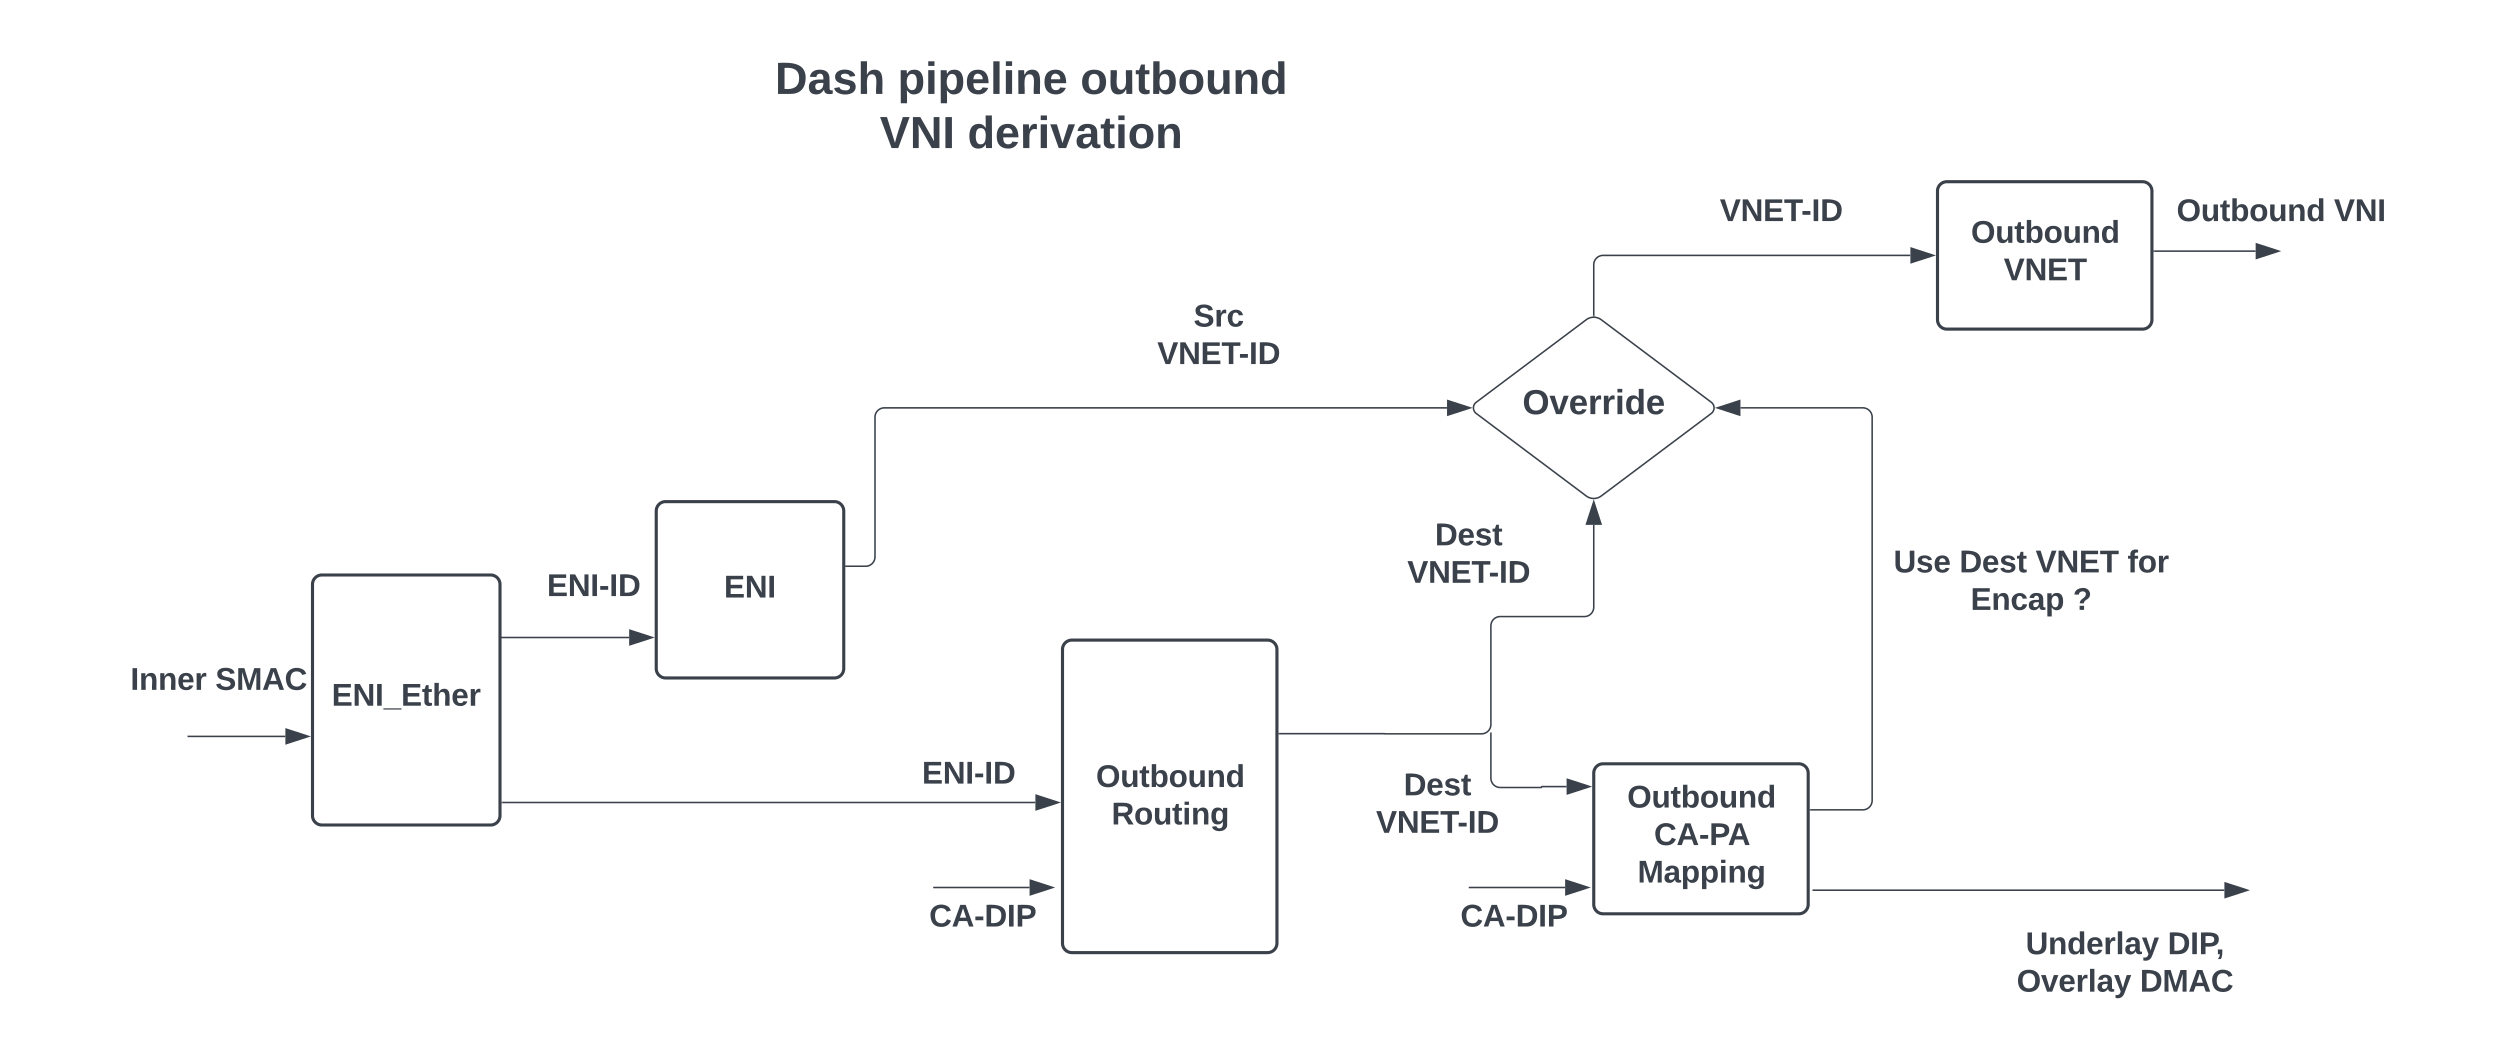 <svg xmlns="http://www.w3.org/2000/svg" xmlns:xlink="http://www.w3.org/1999/xlink" xmlns:lucid="lucid" width="1600" height="669.67"><g transform="translate(-100 -152)" lucid:page-tab-id="pjgFDuncK4sZ"><path d="M0 0h1760v1360H0z" fill="#fff"/><path d="M1340 274.3a6 6 0 0 1 6-6h125.24a6 6 0 0 1 6 6v82.33a6 6 0 0 1-6 6H1346a6 6 0 0 1-6-6z" stroke="#3a414a" stroke-width="2" fill="#fff"/><use xlink:href="#a" transform="matrix(1,0,0,1,1352,280.293) translate(9.417 27.094)"/><use xlink:href="#b" transform="matrix(1,0,0,1,1352,280.293) translate(30.389 51.094)"/><path d="M780 567.67a6 6 0 0 1 6-6h125.24a6 6 0 0 1 6 6v188a6 6 0 0 1-6 6H786a6 6 0 0 1-6-6z" stroke="#3a414a" stroke-width="2" fill="#fff"/><use xlink:href="#a" transform="matrix(1,0,0,1,792,573.667) translate(9.417 82)"/><use xlink:href="#c" transform="matrix(1,0,0,1,792,573.667) translate(19.389 106)"/><path d="M920 486a6 6 0 0 1 6-6h228a6 6 0 0 1 6 6v48a6 6 0 0 1-6 6H926a6 6 0 0 1-6-6z" stroke="#000" stroke-opacity="0" fill="#fff" fill-opacity="0"/><use xlink:href="#d" transform="matrix(1,0,0,1,925,485) translate(93.389 16)"/><use xlink:href="#e" transform="matrix(1,0,0,1,925,485) translate(75.667 40)"/><path d="M918.68 621.55h67.45a.05.05 0 0 1 .05.05.05.05 0 0 0 .05.05h61.94a6 6 0 0 0 6-6V552.6a6 6 0 0 1 6-6H1114a6 6 0 0 0 6-6V487.9" stroke="#3a414a" fill="none"/><path d="M918.7 622.05h-.52v-1h.52z" stroke="#3a414a" stroke-width=".05" fill="#3a414a"/><path d="M1120 473.15l4.64 14.27h-9.28z" stroke="#3a414a" fill="#3a414a"/><path d="M1054.17 621.27V650a6 6 0 0 0 6 6h26.13a.3.3 0 0 0 .3-.3.3.3 0 0 1 .28-.28h15.74M1054.17 621.28v-.5" stroke="#3a414a" fill="none"/><path d="M1117.4 655.42l-14.28 4.63v-9.27z" stroke="#3a414a" fill="#3a414a"/><path d="M1120 646.83a6 6 0 0 1 6-6h125.24a6 6 0 0 1 6 6v84a6 6 0 0 1-6 6H1126a6 6 0 0 1-6-6z" stroke="#3a414a" stroke-width="2" fill="#fff"/><use xlink:href="#a" transform="matrix(1,0,0,1,1132,652.833) translate(9.417 16)"/><use xlink:href="#f" transform="matrix(1,0,0,1,1132,652.833) translate(26.556 40)"/><use xlink:href="#g" transform="matrix(1,0,0,1,1132,652.833) translate(16.028 64)"/><path d="M1478.7 312.72h64.92" stroke="#3a414a" fill="none"/><path d="M1478.7 313.22h-.5v-1h.5z" stroke="#3a414a" stroke-width=".05" fill="#3a414a"/><path d="M1558.38 312.72l-14.26 4.64v-9.27z" stroke="#3a414a" fill="#3a414a"/><path d="M1120 266a6 6 0 0 1 6-6h228a6 6 0 0 1 6 6v48a6 6 0 0 1-6 6h-228a6 6 0 0 1-6-6z" stroke="#000" stroke-opacity="0" fill="#fff" fill-opacity="0"/><use xlink:href="#e" transform="matrix(1,0,0,1,1125,265) translate(75.667 28.5)"/><path d="M1340 747.67a6 6 0 0 1 6-6h228a6 6 0 0 1 6 6v48a6 6 0 0 1-6 6h-228a6 6 0 0 1-6-6z" stroke="#000" stroke-opacity="0" fill="#fff" fill-opacity="0"/><use xlink:href="#h" transform="matrix(1,0,0,1,1345,746.667) translate(51.389 16)"/><use xlink:href="#i" transform="matrix(1,0,0,1,1345,746.667) translate(142.333 16)"/><use xlink:href="#j" transform="matrix(1,0,0,1,1345,746.667) translate(45.667 40)"/><use xlink:href="#k" transform="matrix(1,0,0,1,1345,746.667) translate(124.556 40)"/><path d="M1260.5 721.73h263.12M1260.5 721.73h-.5" stroke="#3a414a" fill="none"/><path d="M1538.38 721.73l-14.26 4.64v-9.27z" stroke="#3a414a" fill="#3a414a"/><path d="M1258.68 670.3h33.5a6 6 0 0 0 6-6V419.02a6 6 0 0 0-6-6h-78.3" stroke="#3a414a" fill="none"/><path d="M1258.7 670.8h-.52v-1h.52z" stroke="#3a414a" stroke-width=".05" fill="#3a414a"/><path d="M1199.12 413.03l14.27-4.63v9.27z" stroke="#3a414a" fill="#3a414a"/><path d="M1280 479.33a6 6 0 0 1 6-6h228a6 6 0 0 1 6 6v94a6 6 0 0 1-6 6h-228a6 6 0 0 1-6-6z" stroke="#000" stroke-opacity="0" fill="#fff" fill-opacity="0"/><use xlink:href="#l" transform="matrix(1,0,0,1,1285,478.333) translate(26.861 40)"/><use xlink:href="#m" transform="matrix(1,0,0,1,1285,478.333) translate(69.028 40)"/><use xlink:href="#n" transform="matrix(1,0,0,1,1285,478.333) translate(117.806 40)"/><use xlink:href="#o" transform="matrix(1,0,0,1,1285,478.333) translate(176.583 40)"/><use xlink:href="#p" transform="matrix(1,0,0,1,1285,478.333) translate(76.194 64)"/><use xlink:href="#q" transform="matrix(1,0,0,1,1285,478.333) translate(141.639 64)"/><path d="M580 178a6 6 0 0 1 6-6h348a6 6 0 0 1 6 6v94a6 6 0 0 1-6 6H586a6 6 0 0 1-6-6z" stroke="#000" stroke-opacity="0" fill="#fff" fill-opacity="0"/><use xlink:href="#r" transform="matrix(1,0,0,1,585,177) translate(11.015 35.111)"/><use xlink:href="#s" transform="matrix(1,0,0,1,585,177) translate(89.497 35.111)"/><use xlink:href="#t" transform="matrix(1,0,0,1,585,177) translate(206.417 35.111)"/><use xlink:href="#u" transform="matrix(1,0,0,1,585,177) translate(78.102 69.778)"/><use xlink:href="#v" transform="matrix(1,0,0,1,585,177) translate(134.194 69.778)"/><path d="M300 526a6 6 0 0 1 6-6h108a6 6 0 0 1 6 6v148a6 6 0 0 1-6 6H306a6 6 0 0 1-6-6z" stroke="#3a414a" stroke-width="2" fill="#fff"/><use xlink:href="#w" transform="matrix(1,0,0,1,312,532) translate(0.306 71.656)"/><path d="M641.45 514.4H654a6 6 0 0 0 6-6v-89.37a6 6 0 0 1 6-6h360.1" stroke="#3a414a" fill="none"/><path d="M641.47 514.9h-.52v-1h.52z" stroke="#3a414a" stroke-width=".05" fill="#3a414a"/><path d="M1040.88 413.03l-14.27 4.64v-9.27z" stroke="#3a414a" fill="#3a414a"/><path d="M360 506a6 6 0 0 1 6-6h228a6 6 0 0 1 6 6v48a6 6 0 0 1-6 6H366a6 6 0 0 1-6-6z" stroke="#000" stroke-opacity="0" fill="#fff" fill-opacity="0"/><use xlink:href="#x" transform="matrix(1,0,0,1,365,505) translate(85.083 28.5)"/><path d="M421.5 665.6h341.15" stroke="#3a414a" fill="none"/><path d="M421.5 666.1h-.5v-1h.5z" stroke="#3a414a" stroke-width=".05" fill="#3a414a"/><path d="M777.42 665.6l-14.27 4.63v-9.27z" stroke="#3a414a" fill="#3a414a"/><path d="M600 626a6 6 0 0 1 6-6h228a6 6 0 0 1 6 6v48a6 6 0 0 1-6 6H606a6 6 0 0 1-6-6z" stroke="#000" stroke-opacity="0" fill="#fff" fill-opacity="0"/><use xlink:href="#x" transform="matrix(1,0,0,1,605,625) translate(85.083 28.5)"/><path d="M220.5 623.3h62.14M220.5 623.3h-.5" stroke="#3a414a" fill="none"/><path d="M297.4 623.3l-14.26 4.63v-9.27z" stroke="#3a414a" fill="#3a414a"/><path d="M120 566a6 6 0 0 1 6-6h228a6 6 0 0 1 6 6v48a6 6 0 0 1-6 6H126a6 6 0 0 1-6-6z" stroke="#000" stroke-opacity="0" fill="#fff" fill-opacity="0"/><use xlink:href="#y" transform="matrix(1,0,0,1,125,565) translate(58.472 28.5)"/><use xlink:href="#z" transform="matrix(1,0,0,1,125,565) translate(112.806 28.5)"/><path d="M520 479.03a6 6 0 0 1 6-6h108a6 6 0 0 1 6 6V579.9a6 6 0 0 1-6 6H526a6 6 0 0 1-6-6z" stroke="#3a414a" stroke-width="2" fill="#fff"/><use xlink:href="#A" transform="matrix(1,0,0,1,532,485.034) translate(31.361 49.375)"/><path d="M1115.2 356.63a8 8 0 0 1 9.6 0l70.4 52.8a4.5 4.5 0 0 1 0 7.2l-70.4 52.8a8 8 0 0 1-9.6 0l-70.4-52.8a4.5 4.5 0 0 1 0-7.2z" stroke="#3a414a" fill="#fff"/><use xlink:href="#B" transform="matrix(1,0,0,1,1045,358.034) translate(29.357 59.028)"/><path d="M1120 354.03v-32.57a6 6 0 0 1 6-6h196.65" stroke="#3a414a" fill="none"/><path d="M1120.5 354.57l-.5-.04-.5.04v-.55h1z" stroke="#3a414a" stroke-width=".05" fill="#3a414a"/><path d="M1337.42 315.46l-14.27 4.63v-9.28z" stroke="#3a414a" fill="#3a414a"/><path d="M1440 266a6 6 0 0 1 6-6h228a6 6 0 0 1 6 6v48a6 6 0 0 1-6 6h-228a6 6 0 0 1-6-6z" stroke="#000" stroke-opacity="0" fill="#fff" fill-opacity="0"/><use xlink:href="#C" transform="matrix(1,0,0,1,1445,265) translate(48 28.5)"/><use xlink:href="#D" transform="matrix(1,0,0,1,1445,265) translate(148.722 28.5)"/><path d="M760 346a6 6 0 0 1 6-6h228a6 6 0 0 1 6 6v48a6 6 0 0 1-6 6H766a6 6 0 0 1-6-6z" stroke="#000" stroke-opacity="0" fill="#fff" fill-opacity="0"/><g><use xlink:href="#E" transform="matrix(1,0,0,1,765,345) translate(98.889 16)"/><use xlink:href="#e" transform="matrix(1,0,0,1,765,345) translate(75.667 40)"/></g><path d="M900 646a6 6 0 0 1 6-6h228a6 6 0 0 1 6 6v48a6 6 0 0 1-6 6H906a6 6 0 0 1-6-6z" stroke="#000" stroke-opacity="0" fill="#fff" fill-opacity="0"/><g><use xlink:href="#d" transform="matrix(1,0,0,1,905,645) translate(93.389 16)"/><use xlink:href="#e" transform="matrix(1,0,0,1,905,645) translate(75.667 40)"/></g><path d="M1040.5 720h61.2M1040.5 720h-.5" stroke="#3a414a" fill="none"/><path d="M1116.46 720l-14.27 4.64v-9.28z" stroke="#3a414a" fill="#3a414a"/><path d="M1000 726a6 6 0 0 1 6-6h125.24a6 6 0 0 1 6 6v29.67a6 6 0 0 1-6 6H1006a6 6 0 0 1-6-6z" stroke="#000" stroke-opacity="0" fill="#fff" fill-opacity="0"/><g><use xlink:href="#F" transform="matrix(1,0,0,1,1005,725) translate(29.667 20)"/></g><path d="M697.74 720h61.2M697.75 720h-.5" stroke="#3a414a" fill="none"/><path d="M773.7 720l-14.27 4.64v-9.28z" stroke="#3a414a" fill="#3a414a"/><path d="M660 726a6 6 0 0 1 6-6h125.24a6 6 0 0 1 6 6v29.67a6 6 0 0 1-6 6H666a6 6 0 0 1-6-6z" stroke="#000" stroke-opacity="0" fill="#fff" fill-opacity="0"/><g><use xlink:href="#F" transform="matrix(1,0,0,1,665,725) translate(29.667 20)"/></g><path d="M420.5 560h82.17M420.5 560h-.5" stroke="#3a414a" fill="none"/><path d="M517.44 560l-14.27 4.64v-9.28z" stroke="#3a414a" fill="#3a414a"/><defs><path fill="#3a414a" d="M140-251c80 0 125 45 125 126S219 4 139 4C58 4 15-44 15-125s44-126 125-126zm-1 214c52 0 73-35 73-88 0-50-21-86-72-86-52 0-73 35-73 86s22 88 72 88" id="G"/><path fill="#3a414a" d="M85 4C-2 5 27-109 22-190h50c7 57-23 150 33 157 60-5 35-97 40-157h50l1 190h-47c-2-12 1-28-3-38-12 25-28 42-61 42" id="H"/><path fill="#3a414a" d="M115-3C79 11 28 4 28-45v-112H4v-33h27l15-45h31v45h36v33H77v99c-1 23 16 31 38 25v30" id="I"/><path fill="#3a414a" d="M135-194c52 0 70 43 70 98 0 56-19 99-73 100-30 1-46-15-58-35L72 0H24l1-261h50v104c11-23 29-37 60-37zM114-30c31 0 40-27 40-66 0-37-7-63-39-63s-41 28-41 65c0 36 8 64 40 64" id="J"/><path fill="#3a414a" d="M110-194c64 0 96 36 96 99 0 64-35 99-97 99-61 0-95-36-95-99 0-62 34-99 96-99zm-1 164c35 0 45-28 45-65 0-40-10-65-43-65-34 0-45 26-45 65 0 36 10 65 43 65" id="K"/><path fill="#3a414a" d="M135-194c87-1 58 113 63 194h-50c-7-57 23-157-34-157-59 0-34 97-39 157H25l-1-190h47c2 12-1 28 3 38 12-26 28-41 61-42" id="L"/><path fill="#3a414a" d="M88-194c31-1 46 15 58 34l-1-101h50l1 261h-48c-2-10 0-23-3-31C134-8 116 4 84 4 32 4 16-41 15-95c0-56 19-97 73-99zm17 164c33 0 40-30 41-66 1-37-9-64-41-64s-38 30-39 65c0 43 13 65 39 65" id="M"/><g id="a"><use transform="matrix(0.056,0,0,0.056,0,0)" xlink:href="#G"/><use transform="matrix(0.056,0,0,0.056,15.556,0)" xlink:href="#H"/><use transform="matrix(0.056,0,0,0.056,27.722,0)" xlink:href="#I"/><use transform="matrix(0.056,0,0,0.056,34.333,0)" xlink:href="#J"/><use transform="matrix(0.056,0,0,0.056,46.5,0)" xlink:href="#K"/><use transform="matrix(0.056,0,0,0.056,58.667,0)" xlink:href="#H"/><use transform="matrix(0.056,0,0,0.056,70.833,0)" xlink:href="#L"/><use transform="matrix(0.056,0,0,0.056,83,0)" xlink:href="#M"/></g><path fill="#3a414a" d="M147 0H94L2-248h55l64 206c17-72 42-137 63-206h54" id="N"/><path fill="#3a414a" d="M175 0L67-191c6 58 2 128 3 191H24v-248h59L193-55c-6-58-2-129-3-193h46V0h-61" id="O"/><path fill="#3a414a" d="M24 0v-248h195v40H76v63h132v40H76v65h150V0H24" id="P"/><path fill="#3a414a" d="M136-208V0H84v-208H4v-40h212v40h-80" id="Q"/><g id="b"><use transform="matrix(0.056,0,0,0.056,0,0)" xlink:href="#N"/><use transform="matrix(0.056,0,0,0.056,13.333,0)" xlink:href="#O"/><use transform="matrix(0.056,0,0,0.056,27.722,0)" xlink:href="#P"/><use transform="matrix(0.056,0,0,0.056,41.056,0)" xlink:href="#Q"/></g><path fill="#3a414a" d="M240-174c0 40-23 61-54 70L253 0h-59l-57-94H76V0H24v-248c93 4 217-23 216 74zM76-134c48-2 112 12 112-38 0-48-66-32-112-35v73" id="R"/><path fill="#3a414a" d="M25-224v-37h50v37H25zM25 0v-190h50V0H25" id="S"/><path fill="#3a414a" d="M195-6C206 82 75 100 31 46c-4-6-6-13-8-21l49-6c3 16 16 24 34 25 40 0 42-37 40-79-11 22-30 35-61 35-53 0-70-43-70-97 0-56 18-96 73-97 30 0 46 14 59 34l2-30h47zm-90-29c32 0 41-27 41-63 0-35-9-62-40-62-32 0-39 29-40 63 0 36 9 62 39 62" id="T"/><g id="c"><use transform="matrix(0.056,0,0,0.056,0,0)" xlink:href="#R"/><use transform="matrix(0.056,0,0,0.056,14.389,0)" xlink:href="#K"/><use transform="matrix(0.056,0,0,0.056,26.556,0)" xlink:href="#H"/><use transform="matrix(0.056,0,0,0.056,38.722,0)" xlink:href="#I"/><use transform="matrix(0.056,0,0,0.056,45.333,0)" xlink:href="#S"/><use transform="matrix(0.056,0,0,0.056,50.889,0)" xlink:href="#L"/><use transform="matrix(0.056,0,0,0.056,63.056,0)" xlink:href="#T"/></g><path fill="#3a414a" d="M24-248c120-7 223 5 221 122C244-46 201 0 124 0H24v-248zM76-40c74 7 117-18 117-86 0-67-45-88-117-82v168" id="U"/><path fill="#3a414a" d="M185-48c-13 30-37 53-82 52C43 2 14-33 14-96s30-98 90-98c62 0 83 45 84 108H66c0 31 8 55 39 56 18 0 30-7 34-22zm-45-69c5-46-57-63-70-21-2 6-4 13-4 21h74" id="V"/><path fill="#3a414a" d="M137-138c1-29-70-34-71-4 15 46 118 7 119 86 1 83-164 76-172 9l43-7c4 19 20 25 44 25 33 8 57-30 24-41C81-84 22-81 20-136c-2-80 154-74 161-7" id="W"/><g id="d"><use transform="matrix(0.056,0,0,0.056,0,0)" xlink:href="#U"/><use transform="matrix(0.056,0,0,0.056,14.389,0)" xlink:href="#V"/><use transform="matrix(0.056,0,0,0.056,25.5,0)" xlink:href="#W"/><use transform="matrix(0.056,0,0,0.056,36.611,0)" xlink:href="#I"/></g><path fill="#3a414a" d="M14-72v-43h91v43H14" id="X"/><path fill="#3a414a" d="M24 0v-248h52V0H24" id="Y"/><g id="e"><use transform="matrix(0.056,0,0,0.056,0,0)" xlink:href="#N"/><use transform="matrix(0.056,0,0,0.056,13.333,0)" xlink:href="#O"/><use transform="matrix(0.056,0,0,0.056,27.722,0)" xlink:href="#P"/><use transform="matrix(0.056,0,0,0.056,41.056,0)" xlink:href="#Q"/><use transform="matrix(0.056,0,0,0.056,52.111,0)" xlink:href="#X"/><use transform="matrix(0.056,0,0,0.056,58.722,0)" xlink:href="#Y"/><use transform="matrix(0.056,0,0,0.056,64.278,0)" xlink:href="#U"/></g><path fill="#3a414a" d="M67-125c0 53 21 87 73 88 37 1 54-22 65-47l45 17C233-25 199 4 140 4 58 4 20-42 15-125 8-235 124-281 211-232c18 10 29 29 36 50l-46 12c-8-25-30-41-62-41-52 0-71 34-72 86" id="Z"/><path fill="#3a414a" d="M199 0l-22-63H83L61 0H9l90-248h61L250 0h-51zm-33-102l-36-108c-10 38-24 72-36 108h72" id="aa"/><path fill="#3a414a" d="M24-248c93 1 206-16 204 79-1 75-69 88-152 82V0H24v-248zm52 121c47 0 100 7 100-41 0-47-54-39-100-39v80" id="ab"/><g id="f"><use transform="matrix(0.056,0,0,0.056,0,0)" xlink:href="#Z"/><use transform="matrix(0.056,0,0,0.056,14.389,0)" xlink:href="#aa"/><use transform="matrix(0.056,0,0,0.056,28.778,0)" xlink:href="#X"/><use transform="matrix(0.056,0,0,0.056,35.389,0)" xlink:href="#ab"/><use transform="matrix(0.056,0,0,0.056,47.222,0)" xlink:href="#aa"/></g><path fill="#3a414a" d="M230 0l2-204L168 0h-37L68-204 70 0H24v-248h70l56 185 57-185h69V0h-46" id="ac"/><path fill="#3a414a" d="M133-34C117-15 103 5 69 4 32 3 11-16 11-54c-1-60 55-63 116-61 1-26-3-47-28-47-18 1-26 9-28 27l-52-2c7-38 36-58 82-57s74 22 75 68l1 82c-1 14 12 18 25 15v27c-30 8-71 5-69-32zm-48 3c29 0 43-24 42-57-32 0-66-3-65 30 0 17 8 27 23 27" id="ad"/><path fill="#3a414a" d="M135-194c53 0 70 44 70 98 0 56-19 98-73 100-31 1-45-17-59-34 3 33 2 69 2 105H25l-1-265h48c2 10 0 23 3 31 11-24 29-35 60-35zM114-30c33 0 39-31 40-66 0-38-9-64-40-64-56 0-55 130 0 130" id="ae"/><g id="g"><use transform="matrix(0.056,0,0,0.056,0,0)" xlink:href="#ac"/><use transform="matrix(0.056,0,0,0.056,16.611,0)" xlink:href="#ad"/><use transform="matrix(0.056,0,0,0.056,27.722,0)" xlink:href="#ae"/><use transform="matrix(0.056,0,0,0.056,39.889,0)" xlink:href="#ae"/><use transform="matrix(0.056,0,0,0.056,52.056,0)" xlink:href="#S"/><use transform="matrix(0.056,0,0,0.056,57.611,0)" xlink:href="#L"/><use transform="matrix(0.056,0,0,0.056,69.778,0)" xlink:href="#T"/></g><path fill="#3a414a" d="M238-95c0 69-44 99-111 99C63 4 22-25 22-93v-155h51v151c-1 38 19 59 55 60 90 1 49-130 58-211h52v153" id="af"/><path fill="#3a414a" d="M135-150c-39-12-60 13-60 57V0H25l-1-190h47c2 13-1 29 3 40 6-28 27-53 61-41v41" id="ag"/><path fill="#3a414a" d="M25 0v-261h50V0H25" id="ah"/><path fill="#3a414a" d="M123 10C108 53 80 86 19 72V37c35 8 53-11 59-39L3-190h52l48 148c12-52 28-100 44-148h51" id="ai"/><g id="h"><use transform="matrix(0.056,0,0,0.056,0,0)" xlink:href="#af"/><use transform="matrix(0.056,0,0,0.056,14.389,0)" xlink:href="#L"/><use transform="matrix(0.056,0,0,0.056,26.556,0)" xlink:href="#M"/><use transform="matrix(0.056,0,0,0.056,38.722,0)" xlink:href="#V"/><use transform="matrix(0.056,0,0,0.056,49.833,0)" xlink:href="#ag"/><use transform="matrix(0.056,0,0,0.056,57.611,0)" xlink:href="#ah"/><use transform="matrix(0.056,0,0,0.056,63.167,0)" xlink:href="#ad"/><use transform="matrix(0.056,0,0,0.056,74.278,0)" xlink:href="#ai"/></g><path fill="#3a414a" d="M76-54c-1 42 2 86-19 110H24C36 42 46 24 48 0H25v-54h51" id="aj"/><g id="i"><use transform="matrix(0.056,0,0,0.056,0,0)" xlink:href="#U"/><use transform="matrix(0.056,0,0,0.056,14.389,0)" xlink:href="#Y"/><use transform="matrix(0.056,0,0,0.056,19.944,0)" xlink:href="#ab"/><use transform="matrix(0.056,0,0,0.056,30.722,0)" xlink:href="#aj"/></g><path fill="#3a414a" d="M128 0H69L1-190h53L99-40l48-150h52" id="ak"/><g id="j"><use transform="matrix(0.056,0,0,0.056,0,0)" xlink:href="#G"/><use transform="matrix(0.056,0,0,0.056,15.556,0)" xlink:href="#ak"/><use transform="matrix(0.056,0,0,0.056,26.667,0)" xlink:href="#V"/><use transform="matrix(0.056,0,0,0.056,37.778,0)" xlink:href="#ag"/><use transform="matrix(0.056,0,0,0.056,45.556,0)" xlink:href="#ah"/><use transform="matrix(0.056,0,0,0.056,51.111,0)" xlink:href="#ad"/><use transform="matrix(0.056,0,0,0.056,62.222,0)" xlink:href="#ai"/></g><g id="k"><use transform="matrix(0.056,0,0,0.056,0,0)" xlink:href="#U"/><use transform="matrix(0.056,0,0,0.056,14.389,0)" xlink:href="#ac"/><use transform="matrix(0.056,0,0,0.056,31,0)" xlink:href="#aa"/><use transform="matrix(0.056,0,0,0.056,45.389,0)" xlink:href="#Z"/></g><g id="l"><use transform="matrix(0.056,0,0,0.056,0,0)" xlink:href="#af"/><use transform="matrix(0.056,0,0,0.056,14.389,0)" xlink:href="#W"/><use transform="matrix(0.056,0,0,0.056,25.5,0)" xlink:href="#V"/></g><g id="m"><use transform="matrix(0.056,0,0,0.056,0,0)" xlink:href="#U"/><use transform="matrix(0.056,0,0,0.056,14.389,0)" xlink:href="#V"/><use transform="matrix(0.056,0,0,0.056,25.5,0)" xlink:href="#W"/><use transform="matrix(0.056,0,0,0.056,36.611,0)" xlink:href="#I"/></g><g id="n"><use transform="matrix(0.056,0,0,0.056,0,0)" xlink:href="#N"/><use transform="matrix(0.056,0,0,0.056,13.333,0)" xlink:href="#O"/><use transform="matrix(0.056,0,0,0.056,27.722,0)" xlink:href="#P"/><use transform="matrix(0.056,0,0,0.056,41.056,0)" xlink:href="#Q"/></g><path fill="#3a414a" d="M121-226c-27-7-43 5-38 36h38v33H83V0H34v-157H6v-33h28c-9-59 32-81 87-68v32" id="al"/><g id="o"><use transform="matrix(0.056,0,0,0.056,0,0)" xlink:href="#al"/><use transform="matrix(0.056,0,0,0.056,6.611,0)" xlink:href="#K"/><use transform="matrix(0.056,0,0,0.056,18.778,0)" xlink:href="#ag"/></g><path fill="#3a414a" d="M190-63c-7 42-38 67-86 67-59 0-84-38-90-98-12-110 154-137 174-36l-49 2c-2-19-15-32-35-32-30 0-35 28-38 64-6 74 65 87 74 30" id="am"/><g id="p"><use transform="matrix(0.056,0,0,0.056,0,0)" xlink:href="#P"/><use transform="matrix(0.056,0,0,0.056,13.333,0)" xlink:href="#L"/><use transform="matrix(0.056,0,0,0.056,25.5,0)" xlink:href="#am"/><use transform="matrix(0.056,0,0,0.056,36.611,0)" xlink:href="#ad"/><use transform="matrix(0.056,0,0,0.056,47.722,0)" xlink:href="#ae"/></g><path fill="#3a414a" d="M110-251c83-7 118 89 53 130-17 10-36 21-38 46H78c2-56 65-53 71-103 2-21-15-35-38-34-25 1-41 14-44 38l-50-2c6-48 39-70 93-75zM77 0v-47h51V0H77" id="an"/><use transform="matrix(0.056,0,0,0.056,0,0)" xlink:href="#an" id="q"/><path fill="#3a414a" d="M114-157C55-157 80-60 75 0H25v-261h50l-1 109c12-26 28-41 61-42 86-1 58 113 63 194h-50c-7-57 23-157-34-157" id="ao"/><g id="r"><use transform="matrix(0.08,0,0,0.08,0,0)" xlink:href="#U"/><use transform="matrix(0.08,0,0,0.08,20.784,0)" xlink:href="#ad"/><use transform="matrix(0.08,0,0,0.08,36.833,0)" xlink:href="#W"/><use transform="matrix(0.08,0,0,0.08,52.883,0)" xlink:href="#ao"/></g><g id="s"><use transform="matrix(0.08,0,0,0.08,0,0)" xlink:href="#ae"/><use transform="matrix(0.08,0,0,0.08,17.574,0)" xlink:href="#S"/><use transform="matrix(0.08,0,0,0.08,25.599,0)" xlink:href="#ae"/><use transform="matrix(0.08,0,0,0.08,43.173,0)" xlink:href="#V"/><use transform="matrix(0.08,0,0,0.08,59.222,0)" xlink:href="#ah"/><use transform="matrix(0.08,0,0,0.08,67.247,0)" xlink:href="#S"/><use transform="matrix(0.08,0,0,0.08,75.272,0)" xlink:href="#L"/><use transform="matrix(0.08,0,0,0.08,92.846,0)" xlink:href="#V"/></g><g id="t"><use transform="matrix(0.08,0,0,0.08,0,0)" xlink:href="#K"/><use transform="matrix(0.08,0,0,0.08,17.574,0)" xlink:href="#H"/><use transform="matrix(0.08,0,0,0.08,35.148,0)" xlink:href="#I"/><use transform="matrix(0.08,0,0,0.08,44.698,0)" xlink:href="#J"/><use transform="matrix(0.08,0,0,0.08,62.272,0)" xlink:href="#K"/><use transform="matrix(0.08,0,0,0.08,79.846,0)" xlink:href="#H"/><use transform="matrix(0.08,0,0,0.08,97.42,0)" xlink:href="#L"/><use transform="matrix(0.08,0,0,0.08,114.994,0)" xlink:href="#M"/></g><g id="u"><use transform="matrix(0.08,0,0,0.08,0,0)" xlink:href="#N"/><use transform="matrix(0.08,0,0,0.08,19.259,0)" xlink:href="#O"/><use transform="matrix(0.08,0,0,0.08,40.043,0)" xlink:href="#Y"/></g><g id="v"><use transform="matrix(0.08,0,0,0.08,0,0)" xlink:href="#M"/><use transform="matrix(0.08,0,0,0.08,17.574,0)" xlink:href="#V"/><use transform="matrix(0.08,0,0,0.08,33.623,0)" xlink:href="#ag"/><use transform="matrix(0.08,0,0,0.08,44.858,0)" xlink:href="#S"/><use transform="matrix(0.08,0,0,0.08,52.883,0)" xlink:href="#ak"/><use transform="matrix(0.08,0,0,0.08,68.932,0)" xlink:href="#ad"/><use transform="matrix(0.08,0,0,0.08,84.981,0)" xlink:href="#I"/><use transform="matrix(0.08,0,0,0.08,94.531,0)" xlink:href="#S"/><use transform="matrix(0.08,0,0,0.08,102.556,0)" xlink:href="#K"/><use transform="matrix(0.08,0,0,0.08,120.13,0)" xlink:href="#L"/></g><path fill="#3a414a" d="M-4 44V30h207v14H-4" id="ap"/><g id="w"><use transform="matrix(0.056,0,0,0.056,0,0)" xlink:href="#P"/><use transform="matrix(0.056,0,0,0.056,13.333,0)" xlink:href="#O"/><use transform="matrix(0.056,0,0,0.056,27.722,0)" xlink:href="#Y"/><use transform="matrix(0.056,0,0,0.056,33.278,0)" xlink:href="#ap"/><use transform="matrix(0.056,0,0,0.056,44.389,0)" xlink:href="#P"/><use transform="matrix(0.056,0,0,0.056,57.722,0)" xlink:href="#I"/><use transform="matrix(0.056,0,0,0.056,64.333,0)" xlink:href="#ao"/><use transform="matrix(0.056,0,0,0.056,76.5,0)" xlink:href="#V"/><use transform="matrix(0.056,0,0,0.056,87.611,0)" xlink:href="#ag"/></g><g id="x"><use transform="matrix(0.056,0,0,0.056,0,0)" xlink:href="#P"/><use transform="matrix(0.056,0,0,0.056,13.333,0)" xlink:href="#O"/><use transform="matrix(0.056,0,0,0.056,27.722,0)" xlink:href="#Y"/><use transform="matrix(0.056,0,0,0.056,33.278,0)" xlink:href="#X"/><use transform="matrix(0.056,0,0,0.056,39.889,0)" xlink:href="#Y"/><use transform="matrix(0.056,0,0,0.056,45.444,0)" xlink:href="#U"/></g><g id="y"><use transform="matrix(0.056,0,0,0.056,0,0)" xlink:href="#Y"/><use transform="matrix(0.056,0,0,0.056,5.556,0)" xlink:href="#L"/><use transform="matrix(0.056,0,0,0.056,17.722,0)" xlink:href="#L"/><use transform="matrix(0.056,0,0,0.056,29.889,0)" xlink:href="#V"/><use transform="matrix(0.056,0,0,0.056,41,0)" xlink:href="#ag"/></g><path fill="#3a414a" d="M169-182c-1-43-94-46-97-3 18 66 151 10 154 114 3 95-165 93-204 36-6-8-10-19-12-30l50-8c3 46 112 56 116 5-17-69-150-10-154-114-4-87 153-88 188-35 5 8 8 18 10 28" id="aq"/><g id="z"><use transform="matrix(0.056,0,0,0.056,0,0)" xlink:href="#aq"/><use transform="matrix(0.056,0,0,0.056,13.333,0)" xlink:href="#ac"/><use transform="matrix(0.056,0,0,0.056,29.944,0)" xlink:href="#aa"/><use transform="matrix(0.056,0,0,0.056,44.333,0)" xlink:href="#Z"/></g><g id="A"><use transform="matrix(0.056,0,0,0.056,0,0)" xlink:href="#P"/><use transform="matrix(0.056,0,0,0.056,13.333,0)" xlink:href="#O"/><use transform="matrix(0.056,0,0,0.056,27.722,0)" xlink:href="#Y"/></g><g id="B"><use transform="matrix(0.062,0,0,0.062,0,0)" xlink:href="#G"/><use transform="matrix(0.062,0,0,0.062,17.284,0)" xlink:href="#ak"/><use transform="matrix(0.062,0,0,0.062,29.63,0)" xlink:href="#V"/><use transform="matrix(0.062,0,0,0.062,41.975,0)" xlink:href="#ag"/><use transform="matrix(0.062,0,0,0.062,50.617,0)" xlink:href="#ag"/><use transform="matrix(0.062,0,0,0.062,59.259,0)" xlink:href="#S"/><use transform="matrix(0.062,0,0,0.062,65.432,0)" xlink:href="#M"/><use transform="matrix(0.062,0,0,0.062,78.951,0)" xlink:href="#V"/></g><g id="C"><use transform="matrix(0.056,0,0,0.056,0,0)" xlink:href="#G"/><use transform="matrix(0.056,0,0,0.056,15.556,0)" xlink:href="#H"/><use transform="matrix(0.056,0,0,0.056,27.722,0)" xlink:href="#I"/><use transform="matrix(0.056,0,0,0.056,34.333,0)" xlink:href="#J"/><use transform="matrix(0.056,0,0,0.056,46.5,0)" xlink:href="#K"/><use transform="matrix(0.056,0,0,0.056,58.667,0)" xlink:href="#H"/><use transform="matrix(0.056,0,0,0.056,70.833,0)" xlink:href="#L"/><use transform="matrix(0.056,0,0,0.056,83,0)" xlink:href="#M"/></g><g id="D"><use transform="matrix(0.056,0,0,0.056,0,0)" xlink:href="#N"/><use transform="matrix(0.056,0,0,0.056,13.333,0)" xlink:href="#O"/><use transform="matrix(0.056,0,0,0.056,27.722,0)" xlink:href="#Y"/></g><g id="E"><use transform="matrix(0.056,0,0,0.056,0,0)" xlink:href="#aq"/><use transform="matrix(0.056,0,0,0.056,13.333,0)" xlink:href="#ag"/><use transform="matrix(0.056,0,0,0.056,21.111,0)" xlink:href="#am"/></g><g id="F"><use transform="matrix(0.056,0,0,0.056,0,0)" xlink:href="#Z"/><use transform="matrix(0.056,0,0,0.056,14.389,0)" xlink:href="#aa"/><use transform="matrix(0.056,0,0,0.056,28.778,0)" xlink:href="#X"/><use transform="matrix(0.056,0,0,0.056,35.389,0)" xlink:href="#U"/><use transform="matrix(0.056,0,0,0.056,49.778,0)" xlink:href="#Y"/><use transform="matrix(0.056,0,0,0.056,55.333,0)" xlink:href="#ab"/></g></defs></g></svg>
